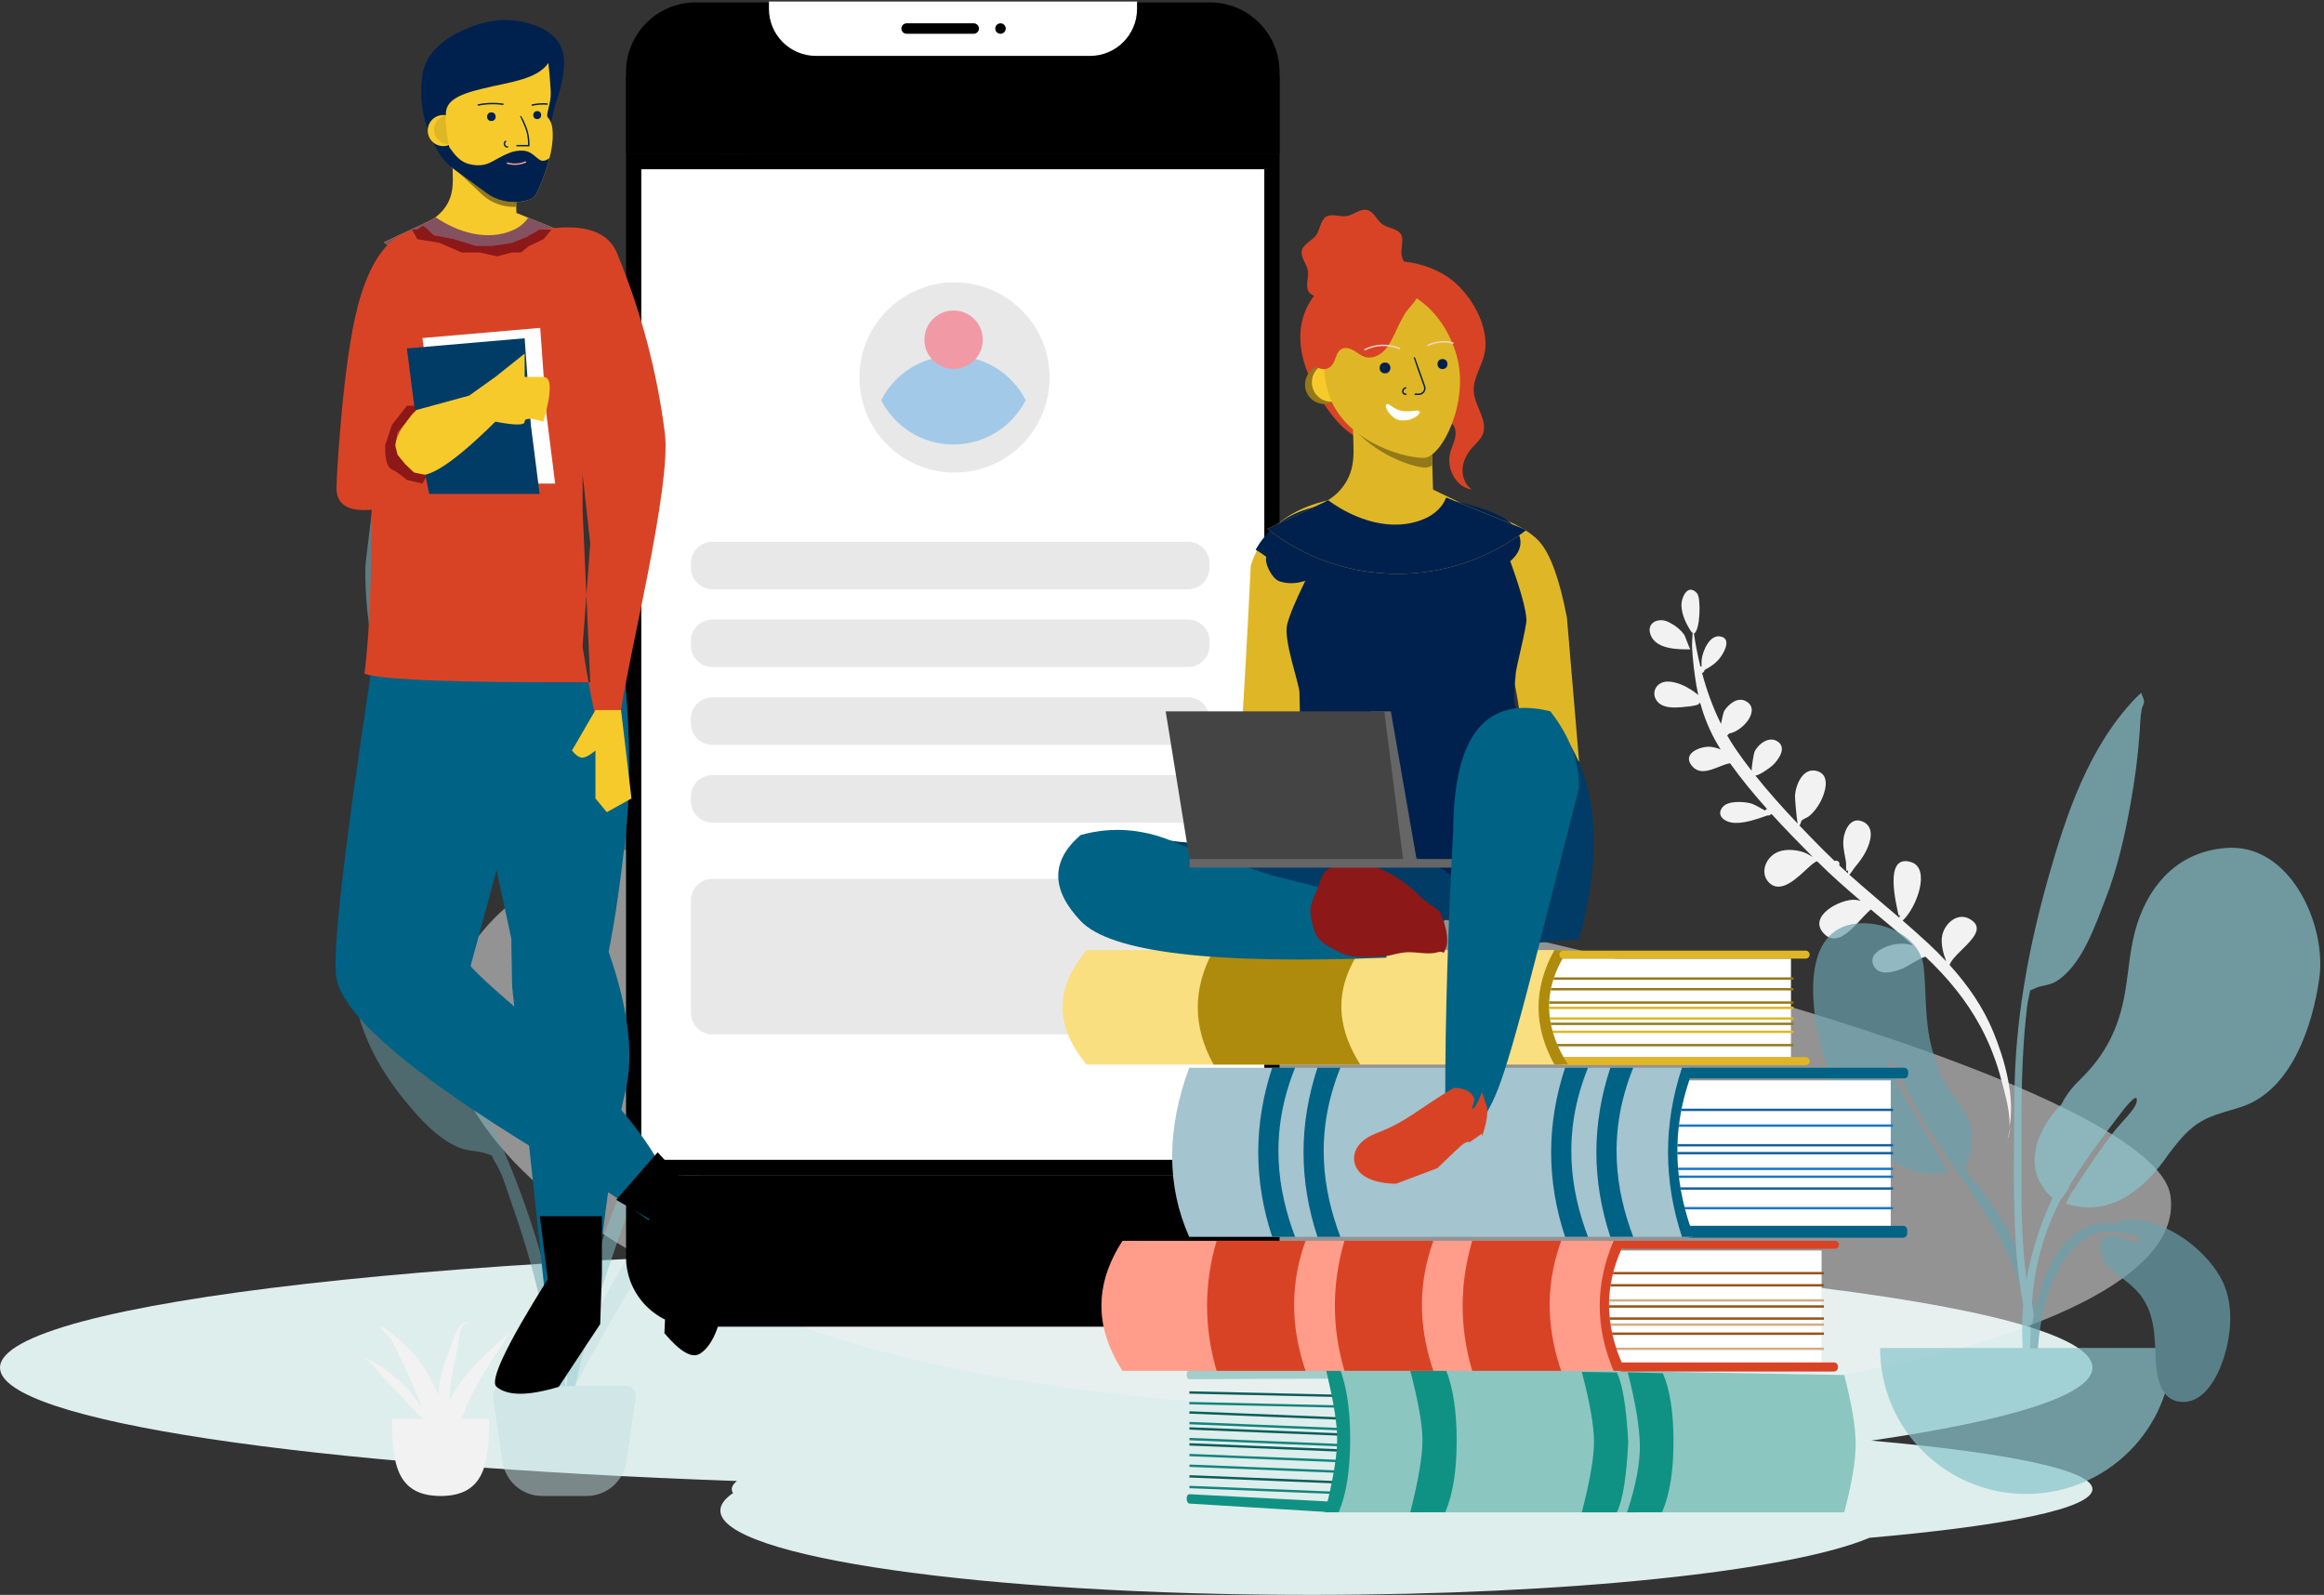 <?xml version="1.0" encoding="utf-8"?>
<!-- Generator: Adobe Illustrator 24.0.3, SVG Export Plug-In . SVG Version: 6.00 Build 0)  -->
<svg version="1.1" id="Слой_1" xmlns="http://www.w3.org/2000/svg" xmlns:xlink="http://www.w3.org/1999/xlink" x="0px" y="0px"
	 viewBox="0 0 813 558" style="enable-background:new 0 0 813 558;" xml:space="preserve">
<rect x="0" y="0" width="813" height="558" fill="#333333" stroke="none"/>
<style type="text/css">
	.st0{fill-rule:evenodd;clip-rule:evenodd;fill:#DEEEEC;}
	.st1{opacity:0.504;}
	.st2{fill-rule:evenodd;clip-rule:evenodd;fill:#F2F2F2;}
	.st3{opacity:0.2;fill-rule:evenodd;clip-rule:evenodd;fill:#C1DEE2;enable-background:new    ;}
	.st4{opacity:0.7;}
	.st5{fill-rule:evenodd;clip-rule:evenodd;fill:#69A1AC;}
	.st6{fill-rule:evenodd;clip-rule:evenodd;fill:#89C5CC;}
	.st7{opacity:0.5;}
	.st8{fill-rule:evenodd;clip-rule:evenodd;fill:#C1DEE2;}
	.st9{fill-rule:evenodd;clip-rule:evenodd;}
	.st10{fill-rule:evenodd;clip-rule:evenodd;fill:#FFFFFF;}
	.st11{fill-rule:evenodd;clip-rule:evenodd;fill:#FFFFFF;stroke:#000000;stroke-width:5.334;}
	.st12{fill:#00214E;}
	.st13{fill:#F7CA2C;}
	.st14{fill:#DFB726;}
	.st15{fill:#94791A;}
	.st16{fill:#845161;}
	.st17{fill:none;stroke:#00214E;stroke-width:0.5;}
	.st18{fill:none;stroke:#F2A196;stroke-width:0.5;}
	.st19{fill-rule:evenodd;clip-rule:evenodd;fill:#006285;}
	.st20{fill-rule:evenodd;clip-rule:evenodd;fill:#D84326;}
	.st21{fill-rule:evenodd;clip-rule:evenodd;fill:#003C66;}
	.st22{fill-rule:evenodd;clip-rule:evenodd;fill:#F7CA2C;}
	.st23{fill-rule:evenodd;clip-rule:evenodd;fill:#8C1818;}
	.st24{fill-rule:evenodd;clip-rule:evenodd;fill:#E8E8E8;}
	.st25{fill-rule:evenodd;clip-rule:evenodd;fill:#8CC6C0;}
	.st26{fill-rule:evenodd;clip-rule:evenodd;fill:#0F9283;}
	.st27{fill:none;stroke:#13847F;stroke-width:0.832;stroke-linecap:square;}
	.st28{fill:none;stroke:#0A5D5A;stroke-width:0.832;stroke-linecap:square;}
	.st29{fill-rule:evenodd;clip-rule:evenodd;fill:#A1CECB;}
	.st30{fill-rule:evenodd;clip-rule:evenodd;fill:#DFB726;}
	.st31{fill:none;stroke:#94791A;stroke-width:0.832;stroke-linecap:square;}
	.st32{fill:none;stroke:#DFB726;stroke-width:0.832;stroke-linecap:square;}
	.st33{fill-rule:evenodd;clip-rule:evenodd;fill:#FADF80;}
	.st34{fill-rule:evenodd;clip-rule:evenodd;fill:#AE8B0C;}
	.st35{fill:none;stroke:#D2AC85;stroke-width:0.832;stroke-linecap:square;}
	.st36{fill:none;stroke:#975218;stroke-width:0.832;stroke-linecap:square;}
	.st37{fill-rule:evenodd;clip-rule:evenodd;fill:#FF9D8A;}
	.st38{fill:none;stroke:#1978C5;stroke-width:0.832;stroke-linecap:square;}
	.st39{fill:none;stroke:#14609E;stroke-width:0.832;stroke-linecap:square;}
	.st40{fill-rule:evenodd;clip-rule:evenodd;fill:#A4C4CF;}
	.st41{fill-rule:evenodd;clip-rule:evenodd;fill:#00214E;}
	.st42{fill-rule:evenodd;clip-rule:evenodd;fill:#666666;}
	.st43{fill-rule:evenodd;clip-rule:evenodd;fill:#444444;}
	.st44{fill-rule:evenodd;clip-rule:evenodd;fill:#A3C9E8;}
	.st45{fill-rule:evenodd;clip-rule:evenodd;fill:#F299A6;}
	.st46{fill:#D84326;}
	.st47{fill:none;stroke:#F2D4CF;stroke-width:0.5;}
	.st48{fill:#FFFFFF;}
</style>
<title>Group 39</title>
<g id="Page-1">
	<g id="Artboard-Copy" transform="translate(-710, -3596)">
		<g id="Group-39" transform="translate(710, 3596)">
			<path id="Combined-Shape" class="st0" d="M366,437c202.14,0,366,18.58,366,41.5c0,9.63-28.9,18.49-77.4,25.53
				c47.57,4.21,77.4,10.25,77.4,16.97c0,6.75-30.09,12.82-78.01,17.03C626.25,549.65,549.21,558,458.5,558
				C344.45,558,252,544.79,252,528.5c0-2.09,1.53-4.14,4.43-6.11c-0.29-0.46-0.43-0.92-0.43-1.39c0-0.96,0.61-1.91,1.8-2.84
				C108.49,512.93,0,497.15,0,478.5C0,455.58,163.86,437,366,437z"/>
			<g id="Scene_x2F_Home" transform="translate(119, 37)">
				<g id="Background-Shape-2" transform="translate(37.599, 255.754)" class="st1">
					<path id="Background-Shape" class="st2" d="M602.65,125.39c8.79,56.04-204.35,92.6-387.8,67.09S-52.76,67.34,34.78,14.26
						S593.87,69.35,602.65,125.39z"/>
				</g>
				<path id="Leaf-Bottom" class="st2" d="M584.23,357.42c-0.22,1.43-0.53,2.82-0.92,4.16C583.84,360.4,584.12,358.98,584.23,357.42
					z M474.68,170.58c-3.3-3.72-5.64,1.65-5.46,4.49c0.21,3.35,1.72,6.39,3.53,9.09c0.19,0.29,0.14,0.27,0.19-0.13
					c0.03,0.2,0.09,0.34,0.19,0.45c-0.09,1.76-0.27,3.57-0.19,5.12c0.25,4.46,0.77,8.95,1.53,13.36c0.18,1.07,0.39,2.13,0.63,3.19
					c-1.78-1.52-4.19-2.87-5.13-3.29c-2.44-1.1-6.21-2.28-8.64-0.42c-2.01,1.54-2.11,4.26-0.46,6.1c1.96,2.19,5.54,2.11,8.2,1.9
					c0.46-0.04,1.7-0.14,2.97-0.3l0.38-0.05c1.89-0.27,3.66-0.7,2.78-1.31c0.12,0.04,0.36,0.15,0.63,0.3
					c0.14,0.52,0.29,1.03,0.44,1.54c-0.04,0.02-0.07,0.05-0.11,0.07c0.04-0.02,0.07-0.04,0.11-0.06c1.55,5.12,3.76,10,6.65,14.57
					c-1.08-0.43-2.2-0.75-3.34-0.89c-3.36-0.43-10.44,2.19-6.68,6.67c2.39,2.84,5.65,1.79,8.77,0.57l0.48-0.19
					c1.43-0.57,2.82-1.13,4.07-1.32c3.97,5.54,8.35,10.86,12.94,15.99c-0.28,0.09-0.53,0.27-0.67,0.56
					c-0.37-0.19-0.74-0.39-1.11-0.6l-0.74-0.42c-1.24-0.7-2.47-1.37-3.61-1.61c-2.46-0.52-7.5-0.84-9.36,1.36
					c-2.29,2.71,0.16,4.9,2.86,5.42c3.92,0.75,9.04-1.16,12.81-2.45c0.43,0.08,0.9-0.05,1.18-0.39c0.08-0.03,0.17-0.05,0.25-0.08
					c4.65,5.11,9.47,10.05,14.27,14.88l0,0l-0.16-0.01c-1.25-0.82-2.59-1.49-4.05-1.85c-3.36-0.82-7.32-0.82-10.05,1.61
					c-2.72,2.42-3.68,6.66-0.87,9.39c4.24,4.1,9.99-1.92,13.79-5.38l0.33-0.3c1.1-0.98,2.01-1.7,2.65-1.82
					c4.87,4.86,10.03,9.4,15.26,13.85c-0.59-0.18-1.2-0.31-1.83-0.37c-5.13-0.49-17.18,5.8-10.88,11.99
					c3.33,3.27,6.98,0.74,10.32-2.57l0.37-0.37c0.06-0.06,0.12-0.12,0.18-0.19l0.37-0.38c1.82-1.9,3.53-3.89,5.02-5.11
					c4.93,4.15,9.89,8.26,14.71,12.54c-2.63-0.7-5.17-0.8-7.99,0.05c-2.92,0.88-7.62,3.08-5.78,7.02c1.88,4,7.53,2.18,10.47,0.91
					c1.61-0.69,4.82-3.03,7.65-4.02c7.69,7.26,14.35,15.26,19.4,24.68c3.15,5.88,5.54,12.17,7.22,18.63
					c1.07,4.12,3.19,11.05,2.77,16.42c2.02-10.74-1.63-23.64-5.56-33.25c-3.61-8.83-9.03-16.58-15.36-23.56
					c0.49-1.48,2.12-3.17,3.89-4.92l0.34-0.34c0.29-0.28,0.58-0.57,0.87-0.86l0.34-0.34l0,0l0.34-0.34
					c0.06-0.06,0.11-0.12,0.17-0.17l0.33-0.35c3.02-3.17,5.09-6.36,0.69-8.8c-4.25-2.35-8.6,1.55-9.53,5.68
					c-0.64,2.84,0.33,6.4,1.37,9.16c-1.99-2.13-4.07-4.19-6.2-6.18c-2.95-2.75-5.97-5.42-9.02-8.06c5.03-4.72,9.79-18.22,3.04-20.43
					c-9.95-3.25-5.16,15.17-4.47,18.62c0.2,0.01,0.35-0.05,0.46-0.18c-0.06,0.32-0.12,0.65-0.2,0.99
					c-5.84-5.02-11.76-9.94-17.5-15.08c0.52-0.38,1.34-1.84,1.98-2.62c1.46-1.75,2.85-3.58,3.87-5.62c1.61-3.23,3.16-8.39-1.1-10.3
					c-4.64-2.07-6.84,3.76-6.87,7.24c-0.02,2.41,0.63,4.69,0.98,7.05c0.11,0.74-0.3,4.05,0.7,2.63c-0.05,0.53-0.05,0.91-0.03,1.18
					c-1.03-0.93-2.05-1.87-3.06-2.81c0.05-0.12,0.08-0.25,0.09-0.4c0.05-1.04-0.99-1.44-1.72-1.13c-1.34-1.27-2.66-2.56-3.97-3.87
					c-2.76-2.78-5.56-5.65-8.34-8.57c0.6-0.52,0.36-1.24,0.93-1.79c0.56-0.55,1.67-0.85,2.33-1.36c1.67-1.28,3.05-3.15,4.05-4.99
					c1.65-3.04,3.78-9.42-1.04-10.86c-4.97-1.5-7.49,4.64-7.8,8.48c-0.06,0.74,0.49,7.44,0.92,9.87
					c-5.14-5.43-10.2-11.07-14.79-16.8c1.39-0.01,5.33-2.86,6.13-3.64c1.94-1.89,5.03-6.08,1.63-8.3c-3.03-1.97-6.76,0.88-8.06,3.65
					c-0.21,0.46-0.96,4.7-1.02,6.6c-1.9-2.43-3.71-4.88-5.39-7.33c-1.12-1.63-2.17-3.31-3.15-5.02c0.24-0.13,0.46-0.37,0.67-0.66
					c5.05-0.86,11.49-8.74,5.56-11.48c-2.83-1.3-5.89,1.39-7.27,3.59c-0.28,0.45-0.74,2.72-1.12,4.51
					c-2.82-5.67-4.98-11.66-6.62-17.81c0.44-0.11,0.81-0.45,0.86-1.02c2.45-1.4,4.39-2.56,6.1-5.25c1.06-1.67,2.98-5.49-0.15-6.41
					c-4.07-1.21-6.62,5.01-6.96,8.07c-0.04,0.36-0.04,1.39-0.02,2.34c-0.14-0.02-0.28-0.02-0.42,0.01
					c-0.93-3.81-1.68-7.67-2.27-11.53C475.77,183.9,476.15,172.24,474.68,170.58z M464.64,180.6c-3.44-1.71-8.03,0.27-6.11,4.78
					c2.05,4.83,9.63,4.89,13.91,4.79c-0.43-0.02-1.81-4.45-2.28-5.12C468.76,183.08,466.76,181.65,464.64,180.6z"/>
				<path id="Leaf-Top" class="st3" d="M60.53,136.42c0.2,0.95,0.48,1.87,0.85,2.76C60.87,138.4,60.61,137.46,60.53,136.42z
					 M140.67,1.6c2.41-2.69,4.11,1.19,3.98,3.25c-0.15,2.42-1.26,4.62-2.58,6.58c-0.14,0.21-0.1,0.2-0.14-0.09
					c-0.02,0.14-0.07,0.25-0.14,0.32c0.07,1.27,0.2,2.58,0.14,3.71c-0.18,3.23-0.57,6.48-1.12,9.66c-0.13,0.78-0.29,1.54-0.46,2.31
					c1.3-1.1,3.06-2.08,3.75-2.38c1.78-0.79,4.53-1.65,6.31-0.31c1.47,1.11,1.54,3.08,0.34,4.41c-1.43,1.58-4.04,1.53-5.99,1.37
					c-0.88-0.07-5.59-0.44-4.47-1.2c-0.09,0.03-0.27,0.11-0.46,0.22c-0.1,0.37-0.21,0.75-0.33,1.12c0.03,0.02,0.05,0.03,0.08,0.05
					c-0.03-0.01-0.05-0.03-0.08-0.04c-1.13,3.71-2.75,7.23-4.86,10.53c0.79-0.31,1.61-0.54,2.44-0.65c2.46-0.31,7.62,1.58,4.87,4.82
					c-2.64,3.11-6.74-0.22-9.73-0.68c-2.9,4.01-6.1,7.85-9.45,11.57c0.21,0.06,0.39,0.2,0.49,0.4c1.34-0.68,2.75-1.64,3.99-1.91
					c1.8-0.38,5.48-0.61,6.83,0.98c1.67,1.96-0.12,3.55-2.09,3.92c-2.86,0.55-6.6-0.84-9.35-1.77c-0.31,0.06-0.66-0.04-0.86-0.28
					c-0.06-0.02-0.12-0.04-0.18-0.06c-3.4,3.7-6.92,7.27-10.42,10.77l0,0l0.11-0.01c0.91-0.59,1.89-1.08,2.96-1.34
					c2.46-0.59,5.35-0.6,7.34,1.16c1.99,1.75,2.69,4.82,0.63,6.79c-4.11,3.94-10.17-5.04-12.24-5.41
					c-3.56,3.52-7.32,6.8-11.15,10.02c0.43-0.13,0.88-0.23,1.34-0.27c3.75-0.36,12.54,4.19,7.94,8.67c-2.67,2.6-5.62,0.13-8.25-2.58
					l-0.34-0.35l0,0l-0.34-0.36c-1.06-1.12-2.06-2.22-2.94-2.94l0,0l-3.61,3c-2.4,2-4.79,4.01-7.14,6.08
					c1.92-0.51,3.77-0.58,5.83,0.03c2.13,0.64,5.56,2.23,4.22,5.08c-1.37,2.9-5.5,1.58-7.64,0.66c-1.17-0.5-3.52-2.19-5.58-2.9
					c-5.62,5.25-10.49,11.04-14.17,17.86c-2.3,4.26-4.05,8.8-5.28,13.47c-0.79,2.98-2.33,7.99-2.03,11.87
					c-1.47-7.77,1.2-17.1,4.07-24.04c2.64-6.39,6.6-11.99,11.23-17.04c-0.4-1.19-1.83-2.57-3.28-3.99l-0.3-0.29
					c-2.66-2.61-5.19-5.34-1.5-7.37c3.1-1.7,6.28,1.12,6.96,4.1c0.46,2.05-0.25,4.63-1,6.62c1.46-1.54,2.97-3.03,4.53-4.47
					c2.16-1.99,4.36-3.92,6.59-5.83c-3.67-3.41-7.14-13.17-2.22-14.77c7.27-2.35,3.76,10.96,3.25,13.46
					c-0.14,0.01-0.26-0.03-0.34-0.13c0.04,0.23,0.09,0.47,0.15,0.72c4.27-3.63,8.59-7.19,12.78-10.91
					c-0.38-0.28-0.98-1.33-1.45-1.89c-1.06-1.26-2.08-2.59-2.82-4.07c-1.17-2.34-2.3-6.07,0.81-7.45c3.39-1.5,4.99,2.72,5.01,5.23
					c0.02,1.74-0.46,3.39-0.71,5.1c-0.08,0.53,0.22,2.93-0.51,1.9c0.03,0.38,0.04,0.66,0.02,0.85c0.75-0.67,1.5-1.35,2.24-2.03
					c-0.03-0.09-0.06-0.18-0.07-0.29c-0.04-0.75,0.72-1.04,1.26-0.82c0.98-0.92,1.95-1.85,2.9-2.8c2.02-2.01,4.06-4.08,6.09-6.2
					c-0.44-0.37-0.26-0.89-0.68-1.29c-0.41-0.4-1.22-0.62-1.7-0.98c-1.22-0.93-2.22-2.28-2.95-3.61c-1.2-2.2-2.76-6.81,0.76-7.86
					c3.63-1.08,5.46,3.35,5.7,6.13c0.05,0.54-0.36,5.38-0.68,7.14c3.76-3.93,7.45-8.01,10.8-12.16c-1.01-0.01-3.89-2.07-4.47-2.63
					c-1.42-1.37-3.67-4.4-1.18-6c2.21-1.42,4.94,0.63,5.88,2.63c0.06,0.12,0.17,0.62,0.29,1.27l0.07,0.4
					c0.18,1.05,0.36,2.33,0.38,3.1c1.39-1.76,2.71-3.53,3.94-5.3c0.82-1.18,1.59-2.39,2.3-3.63c-0.17-0.1-0.33-0.27-0.49-0.48
					c-3.69-0.62-8.39-6.32-4.06-8.3c2.06-0.94,4.3,1,5.31,2.59c0.21,0.33,0.54,1.97,0.81,3.26c2.06-4.1,3.64-8.44,4.84-12.88
					c-0.32-0.08-0.59-0.32-0.63-0.74c-1.79-1.01-3.2-1.85-4.45-3.8c-0.78-1.21-2.17-3.97,0.11-4.64c2.97-0.87,4.83,3.62,5.08,5.83
					c0.03,0.26,0.03,1,0.02,1.69c0.1-0.01,0.21-0.01,0.31,0.01c0.68-2.75,1.23-5.54,1.66-8.34C139.87,11.23,139.59,2.8,140.67,1.6z
					 M147.55,8.61c2.46-1.22,5.73,0.19,4.37,3.42c-1.46,3.45-6.88,3.49-9.93,3.42c0.31-0.02,1.29-3.18,1.63-3.66
					C144.61,10.38,146.04,9.36,147.55,8.61z"/>
				<g id="Plant-Right" transform="translate(512.1, 205)" class="st4">
					<path id="Leaf-Me-Alone_x21_" class="st5" d="M19.48,81.04c9.56-0.5,21.38,5.08,22.4,15.47c0.74,7.55,0.51,15.07,1.66,22.61
						c0.92,6.02,2.85,11.81,5.5,17.29c2.54,5.28,7.82,9.77,9.19,15.4c0.87,3.59,0.38,8.64-0.82,12.16
						c-1.47,4.27-0.69,3.93,2.23,7.52c5.72,7.02,10.88,14.23,14.52,22.61c5.25,12.08,8.69,26.2,6.74,39.43
						c-0.25,1.68-0.54,7.71-2.85,8.13c-2.58,0.47-1.38-2.98-1.24-4.09c0.88-7.1,1.66-13.31,0.6-20.53
						c-4.09-27.84-24.06-46.18-37.07-69.81c-0.71-1.22-2.22-4.12-3.27-6.03c-1.66-3.02-3.32-8.77-5.56-11.01
						c-4.22-4.22-0.34,4.27,0.48,5.89c1.04,2.05,2.19,4.23,3.25,6.02c4.88,8.32,10.32,17.41,15.36,25.99
						c-21.79,4.97-37.14-21.23-42.99-38.46C2.79,115.43-2.98,82.25,19.48,81.04"/>
					<path id="Leaf-Me-Alone_x21__1_" class="st6" d="M147.56,54.68c-15.98,1.27-26.23,11.81-31.01,26.55
						c-2.57,7.95-2.87,16.11-4.3,24.27c-2.15,12.29-6.78,21.6-15.82,30.35c-2.8,2.71-4.87,5.49-6.33,8.47
						c-2.91,2.97-5.45,6.34-7.31,10.45c-2.38,5.25-3.05,11.56-0.31,16.79c0.74,1.41,2.58,4.23,4.49,5.52
						c-7.15,15.23-11.08,31.91-10.64,48.58c0.27,10.06,0.76,20.12,1.33,30.16c0.15,2.7,1.03,7.15,2.35,2.63
						c1.21-4.14-0.31-10.63-0.45-14.96c-0.68-21.06-1.26-40.2,7.4-59.87c0.91-2.06,1.87-4.11,2.88-6.14
						c0.06-0.03,0.11-0.08,0.17-0.12c0.04,0.03,0.07,0.06,0.11,0.09c0.06-0.11,0.15-0.25,0.25-0.4c0.29-0.3,0.54-0.67,0.78-1.09
						c0.77-1.07,1.64-2.32,1.64-3c0-0.01,0-0.01,0-0.02c5.37-8.76,11.51-17.04,17.79-25.15c-0.05,0.06,6.81-9.28,5.75-4.11
						c-0.51,2.49-5.55,7.23-7.59,9.86c-4.51,5.86-9.8,13.29-14.19,20.47c-0.59,0.34-1.43,2.01-2.03,3.25
						c-0.33,0.63-0.65,1.27-0.95,1.82c15.58,5.15,27.7-5.22,35.96-17.28c0.01-0.01,0.02-0.03,0.03-0.04
						c2.51-3.33,5.09-6.64,8.31-9.28c5.37-4.4,11.12-5.17,17.45-7.33c17.26-5.9,24.6-28.27,26.94-44.88
						C182.89,81.56,170.03,52.84,147.56,54.68"/>
					<path id="Leaf-Me-Alone_x21__2_" class="st6" d="M116.01,2.23C99.61,19.3,91.69,42.97,85.42,65.22
						c-7.01,24.85-11.63,50.09-11.81,75.93c-0.12,16.98-0.58,34.06,0.41,51.02c0.35,6.02,0.95,12.06,1.91,18.01
						c0.08,0.49,2.21,13.79,4.26,10.69c1.16-1.76-2.19-13.8-2.44-15.8c-1.42-11.29-1.76-22.67-1.69-34.04
						c0.11-18.73-0.44-37.35,1.46-56.01c0.28-2.79,0.51-5.71,1.17-8.44c0.7-2.9-0.19-1.63,2.1-2.78c2.22-1.12,4.97-0.96,7.28-2.35
						c9.15-5.55,13.83-19.8,17.48-29.15c4.17-10.69,6.7-22.1,8.72-33.35c1.49-8.27,2.55-16.49,3.15-24.86c0.19-2.64,0.2-5.4,0.72-8
						c0.14-0.7,0.84-1.94,0.82-2.56c-0.05-1.31-0.85-2.08-0.91-3.19C117.34,0.95,116.67,1.59,116.01,2.23"/>
					<path id="Base" class="st6" d="M26.6,229.6c0,28.22,22.88,51.1,51.1,51.1s51.1-22.88,51.1-51.1"/>
					<path id="Leaf-Me-Alone_x21__3_" class="st5" d="M112.72,184.86c12.65-0.93,26.77,9.27,32.87,19.89
						c4.92,8.56,4.09,19.8,1.05,28.9c-2.03,6.09-6.47,14.77-13.88,14.85c-7.1,0.08-9.02-6.63-9.61-12.78l-0.05-0.53
						c-0.14-1.68-0.19-3.31-0.23-4.72c-0.24-8.9-1.36-16.65-8.37-22.71c-1.63-1.41-3.42-2.66-5.07-4.05
						c-2.58-2.18-5.44-4.41-5.77-8.02c-0.46-4.98,2.35-5.87,6.64-4.95c0.73,0.16,8.1,3.46,7.01,0.85c-0.33-0.8-1.55-1.43-3.08-1.9
						c-0.58-0.06-1.18-0.13-1.79-0.19l-0.73-0.08c-3.27-0.34-6.48-0.6-7.56-0.37c-14.7,3.22-20.42,23.58-21.94,36.52
						c-0.16,1.4-0.3,2.8-0.41,4.2l-2.7,0c0.19-3.39,0.43-6.77,1-10.12c2.17-12.81,8.94-31.63,23.79-33.71
						c0.23-0.03,0.71-0.05,1.37-0.06l0.42,0c0.88,0,1.99,0.04,3.21,0.11C110.06,185.34,111.35,184.95,112.72,184.86z"/>
				</g>
				<g id="Plant-Left" transform="translate(0.4, 114.7)" class="st7">
					<path id="Leaf" class="st5" d="M124.76,78.01c2.94-4.19,8.4-14.85,12.54-16.35c2.67-0.97,1.89,9.02,1.92,10.92
						c0.13,7.37-0.59,14.69-1.47,21.99c-1.6,13.17-6.81,24.91-13.97,36.12c-3.68,5.77-8,11.61-13.98,15.21
						c-2.75,1.66-6.07,1.94-8.79,3.36c-3.17,1.66-1.44,0.32-2.87,3.62c-1.98,4.58-2.62,10.49-3.53,15.38
						c-4.21,22.44-14.41,141.09-12.64,163.92c0.16,2.02-2.66,2.51-2.81,0.04c-0.75-13.1,5.73-103.8,9-133.47
						c3.27-29.66,6.58-55.87,9.89-66.13c4.02-12.45,11.29-27.42,17.34-39.03C118.2,88.2,121.26,83,124.76,78.01z"/>
					<path id="Leaf_1_" class="st8" d="M146.59,223.49c7.65-5.62,15.94,4.99,9.01,10.61c-3.83,3.11-7.83,2-10.09-0.59
						c-1.46,1.78-2.83,3.65-4.15,5.22c-4.01,4.8-7.8,9.71-11.42,14.74c-7.52,10.45-13.97,21.48-20.71,32.32
						c-6.65,10.69-13.25,21.44-19.28,32.4c-5.11,9.29-11.91,20.22-13.66,30.4c2.65-21.6,12.72-42.36,24.71-61.4
						c11.89-18.88,25.54-39.51,43.95-54.41C143.08,230.04,143.03,226.11,146.59,223.49z"/>
					<path id="Leaf_2_" class="st5" d="M1.34,170.82c4.28,0.84,11.28,10.53,14.81,14.22c4.2,4.39,8,9.06,11.59,13.96
						c7.73,10.55,14.63,21.76,20.51,33.45c9.58,19.06,17.25,38.63,22.82,59.39c3.41,12.71,5.62,25.88,6.92,38.95
						c0.25,2.47,2.83,21.48-0.89,21.99c-3.35,0.46-2.32-14.44-2.48-16.47c-1.83-22.87-7.3-45.11-14.92-66.67
						c-1.66-4.69-3.2-10.45-5.85-14.67c-1.91-3.04-0.01-1.98-3.37-3.13c-2.88-0.99-6.17-0.75-9.12-1.96
						c-6.41-2.63-11.55-7.73-16.05-12.87c-8.75-9.98-15.68-20.78-19.29-33.56c-2-7.09-3.85-14.22-4.87-21.53
						C0.9,180.04-1.42,170.28,1.34,170.82z"/>
					<path id="Leaf_3_" class="st6" d="M18.24,9.6C34.38,37.58,47.64,68.32,56.2,99.45c5.19,18.86,8.81,38.22,12.42,57.44
						c5.58,29.75,10.86,59.51,12.36,89.79c1.51,30.46,4.5,65.59-5.48,94.92c4.98-29.78,0.24-61.49-0.6-91.46
						c-0.4-14.31-1.56-28.47-3.09-42.7c-1.48-13.8-3.9-27.53-6.15-41.22c-1.1-6.67-2.25-13.32-3.42-19.98
						c-0.35-1.98-0.5-7.87-1.76-9.23c-1.27-1.36-7.73-1.92-9.76-2.92c-4.09-2.02-7.93-4.88-11.34-7.91
						c-6.52-5.8-12.2-13.39-16.68-20.86C12.34,88.03,8.2,66.93,8.41,46.9c0.04-3.89,6.29-45.77,3.78-46.35
						c0.15-0.18,0.29-0.36,0.43-0.55C14.52,3.18,16.39,6.39,18.24,9.6z"/>
					<path id="Leaf_4_" class="st6" d="M192.39,110.52c0.25-0.36,1.87-2.86,1.05-2.7c1.66-0.32-2.28,2.75,1.85,0.86
						c-1.97,1.86-0.83,4.27-0.8,6.77c0.04,4.06-0.64,8.08-1.4,12.05c-1.21,6.27-3.01,12.37-5.62,18.21
						c-5.69,12.72-15.35,24.96-26.82,32.91c-5.66,3.93-11.21,5.26-17.67,7.07c-4.08,1.14-4.4,3.25-6.57,7.21
						c-4.51,8.24-8.93,16.46-12.91,24.98c-4.75,10.18-9.35,20.36-13.7,30.72C95.18,283.47,83.26,319.6,77,357
						c-0.15-22.04,4.94-44.73,11.38-65.74c4.68-15.3,10.78-30.06,17.29-44.66c1.58-3.54,3.96-8.09,4.63-11.99
						c0.47-2.74-0.96-5.37-1.62-8.25c-2.56-11.23-2.37-23.8-0.13-35.09c2.48-12.45,9.64-18.22,21.75-19.98
						c4.43-0.64,10.06-0.41,14.12-2.3c4.43-2.06,6.25-8.82,8.77-13.16c6.76-11.66,14.79-22.84,24.01-32.67
						c2.55-2.72,5.3-5.23,8.21-7.56C187.26,114.14,191.14,112.33,192.39,110.52z"/>
					<path id="Base_1_" class="st8" d="M56.55,333.2h42.99c1.93,0,3.5,1.57,3.5,3.5c0,0.17-0.01,0.34-0.04,0.51l-3.32,22.53
						c-1.01,6.87-6.91,11.96-13.85,11.96H70.26c-6.94,0-12.84-5.09-13.85-11.96l-3.32-22.53c-0.28-1.91,1.04-3.69,2.95-3.97
						C56.21,333.21,56.38,333.2,56.55,333.2z"/>
				</g>
				<g id="Maceta" transform="translate(7.4, 425.5)">
					<path id="Base_2_" class="st2" d="M10.79,33.92c0,14.9,1.18,26.98,16.96,26.98s16.96-12.08,16.96-26.98"/>
					<path id="Fill-27" class="st2" d="M32.45,24.62c-0.58,1-1.09,2.02-1.55,3.06c-0.02-2.13,0.1-4.28,0.42-6.46
						c0.55-3.73,1.39-7.44,2.18-11.15c0.57-2.66,0.53-7.45,2.69-9.57c0.59-0.46,0.73,0.44,0.73,0.83c0.01,0.08,0-1.59-0.58-1.3
						c-3.41,1.76-4.51,7.3-5.61,10.07c-1.59,4.05-2.95,8.18-3.51,12.39c-0.14,1.06-0.22,2.13-0.24,3.19
						c-0.12-0.28-0.22-0.57-0.35-0.85c-1.97-4.62-4.62-9.12-7.94-13.27C17.9,10.54,7.65,0.45,6.85,2c0.08,0.22,0.24,0.41,0.5,0.56
						c0.01,0.02,0.02,0.01,0.01-0.02c0.6,0.97,2.31,2.47,2.85,3.33c1.34,2.14,2.38,4.42,3.44,6.65c2.24,4.72,4.32,9.48,6.33,14.26
						c0.47,1.11,0.96,2.22,1.46,3.32C16.29,22.68,9.44,15.95,0,12.1c3.22,1.64,5.34,4.73,7.51,7.09c2.63,2.85,5.39,5.62,8.02,8.47
						c3.1,3.36,6.75,6.89,9.74,10.61c2.89,6.07,5.7,12.14,7.43,18.52c-0.71-2.2-0.06-5.25-0.18-7.56c-0.1-1.84-0.31-3.67-0.61-5.49
						c0.36,0.82,0.68,1.64,0.82,2.41c-0.13-1.28-0.28-2.56-0.44-3.83c0.41-1.19,0.82-2.3,1.09-3.21c1.4-4.68,3.07-9.29,5.35-13.77
						c2.11-4.15,4.52-8.25,7.15-12.22c1.23-1.85,2.47-3.7,3.71-5.55c0.81-1.21,1.58-3.15,2.71-4.31
						C45.03,9.92,37.07,16.63,32.45,24.62"/>
				</g>
			</g>
			<g id="Group-35" transform="translate(117, 0)">
				<g id="Group-3">
					<g id="Group-2" transform="translate(101.546, 0.536)">
						<path id="Rectangle" class="st9" d="M24.85,0.3h179.84c13.47,0,24.39,10.92,24.39,24.39v2.44l0,0H0.46v-2.44
							C0.46,11.22,11.38,0.3,24.85,0.3z"/>
						<g id="Group" transform="translate(50.452, 0)">
							<path id="Rectangle_1_" class="st10" d="M0,0h128.77v2.56c0,9.09-7.37,16.46-16.46,16.46H16.46C7.37,19.02,0,11.65,0,2.56V0
								L0,0z"/>
							<g id="Group-8" transform="translate(46.333, 7.62)">
								<path id="Rectangle_2_" class="st9" d="M1.83,0H25.3c1.01,0,1.83,0.82,1.83,1.83l0,0c0,1.01-0.82,1.83-1.83,1.83H1.83
									C0.82,3.66,0,2.84,0,1.83l0,0C0,0.82,0.82,0,1.83,0z"/>
								<circle id="Oval" class="st9" cx="34.67" cy="1.83" r="1.83"/>
							</g>
						</g>
						<g id="Background" transform="translate(0.462, 26.519)">
							<g>
								<polygon id="path-1" class="st9" points="0,0 228.61,0 228.61,26.82 0,26.82 								"/>
							</g>
							<g>
								<polygon id="path-1_1_" class="st9" points="0,0 228.61,0 228.61,26.82 0,26.82 								"/>
							</g>
						</g>
						<path id="Rectangle_3_" class="st9" d="M204.69,463.63H24.85c-13.47,0-24.39-10.92-24.39-24.39v-2.44l0,0h228.61v2.44
							C229.08,452.71,218.16,463.63,204.69,463.63z"/>
						
							<g id="Background_1_" transform="translate(114.576, 423.916) rotate(-180) translate(-114.576, -423.916) translate(0.076, 410.416)">
							<polygon class="st9" points="0,0 228.61,0 228.61,26.82 0,26.82 							"/>
						</g>
						<rect id="Rectangle_4_" x="3.13" y="56.01" class="st11" width="223.28" height="351.91"/>
					</g>
					<g id="Artboard-20" transform="translate(17, 7)">
						<path id="Path" class="st12" d="M60.14,30.04c-0.77,2.3-0.9,5.44-2.26,7.48c-2.99,4.48-8.8,5.25-13.52,6.86
							c-0.31,0.06-0.62,0.16-0.9,0.29l-1.67,0.53c-1.61,0.51-3.21,1.02-4.8,1.54c-2.21,0.72-5.26,1.16-6.85,2.98
							c-0.92,1.05-1.77,2.15-2.56,3.31c-0.15,0.23-0.34,0.48-0.61,0.5c-0.17,0-0.32-0.23-0.46-0.32c-2.84-1.53-4.93-3.63-6.68-6.29
							c-5.28-8.16-7.44-17.95-6.08-27.57c0.02-0.14,0.04-0.28,0.06-0.42c0.54-3.11,1.96-6.01,4.09-8.34c2.16-2.34,4.7-4.3,7.52-5.78
							c1.68-0.89,3.41-1.67,5.18-2.35C34.43,0.93,38.51,0.1,42.64,0c3.92,0,7.81,0.77,11.44,2.26c5,2,8.87,5.73,9.2,11.39
							C63.6,19.22,61.91,24.77,60.14,30.04z"/>
						<circle id="Oval_1_" class="st13" cx="21.07" cy="38.68" r="5.44"/>
						<circle id="Oval_2_" class="st14" cx="22.94" cy="38.36" r="5.12"/>
						<path id="Path_1_" class="st13" d="M72.77,78.08C51.38,94.55,21.54,94.42,0.3,77.76l15.57-7.3c0.74-0.35,1.45-0.76,2.13-1.22
							l0.36-0.25l0.25-0.19c1.69-1.3,3.09-2.94,4.09-4.83c1.28-2.42,1.7-5.08,1.72-7.8c0-0.92-0.02-1.84-0.05-2.76
							c-0.03-0.92-0.06-1.82-0.07-2.74c-0.01-1.02-0.02-2.03-0.03-3.04l0.59,0.3l0.04,0.02l1.66,0.86l0.77,0.13l8.92,1.52l3.54,0.6
							l6.42,1.1l0.3,10.24l0.12,4.26l0.02,0.72v0.11l3.87,1.57l0.24,0.1L72.77,78.08z"/>
						<path id="Path_2_" class="st15" d="M24.36,51.42l10.52,9.86c3.24,2.85,7.46,4.32,11.77,4.09l-0.12-4.26l-0.3-10.24l-6.42-1.09
							c-0.88,0.4-1.75,0.79-2.63,1.14c-2.62,1.03-5.59,0.64-8.13-0.44c-1.9-0.84-3.54-2.16-4.76-3.84L24.36,51.42z"/>
						<path id="Path_3_" class="st16" d="M72.77,78.08C51.38,94.55,21.54,94.42,0.3,77.76l15.57-7.3c0.74-0.35,1.45-0.76,2.13-1.22
							l0.36-0.25c7.8,5.32,18.18,8.53,27.2,4.48c2.12-0.91,3.93-2.41,5.22-4.32L72.77,78.08z"/>
						<path id="Path_4_" class="st13" d="M59.35,41.38c-0.13,2.34-0.51,4.65-1.12,6.91c-1.38,5.41-3.66,10.77-4.8,12.77
							c-0.85,1.49-2.04,1.78-3.92,2.24c-4.71,1.08-9.66,0.03-13.53-2.86l-11.65-8.6c-0.16-1.6-0.44-3.28-0.75-4.99
							c-0.89-4.97-2.04-10.24-1.54-14.89c0.16-1.32,0.8-2.54,1.8-3.42c2.68-2.54,7.68-3.69,10.8-4.48c4.68-1.2,9.48-1.92,14.1-3.34
							c3.4-1.06,7.06-2.66,9.09-5.72c0,0,0.35,3.46,0.43,4.25c0.17,1.63,0.17,3.04,0.34,4.65c0.17,1.76,0.07,3.54-0.32,5.26
							c-0.27,1.19-0.58,2.38-0.8,3.59c-0.21,1.15,0.09,1.17,0.68,1.99C59.37,36.4,59.42,39.4,59.35,41.38z"/>
						<path id="Path_5_" class="st12" d="M37.94,32.32c1.95,0,1.95,3,0,3.02h-0.09c-1.95,0-1.95-3,0-3.02H37.94z"/>
						<path id="Path_6_" class="st12" d="M53.98,31.87c1.81,0.02,1.81,2.78,0,2.8H53.9c-1.81,0-1.81-2.78,0-2.8H53.98z"/>
						<path id="Path_7_" class="st17" d="M48.13,33.6c-0.02,0.06,1.53,2.74,2.34,5.63c0.37,1.54,0.55,3.13,0.52,4.72h-4.32"/>
						<path id="Path_8_" class="st12" d="M58.24,48.29c-1.38,5.41-3.66,10.77-4.8,12.77c-0.85,1.49-2.04,1.78-3.92,2.24
							c-4.71,1.08-9.66,0.03-13.53-2.86l-11.67-8.6c-0.19-1.88-0.88-3.69-1.28-5.55c-0.17-0.84-0.32-1.72-0.12-2.56
							c0.06,0.44,0.25,0.86,0.55,1.19c1.51,2.05,3.28,4.37,5.79,5.22c2.62,0.88,5.61,1.02,8.14-0.22c2.2-1.08,4.36-2.49,6.67-3.38
							c1.53-0.63,3.18-0.92,4.84-0.84c2.35,0.16,3.35,1.22,5.07,2.62c0.56,0.46,1.19,0.94,1.92,0.94
							C56.73,49.28,57.53,48.82,58.24,48.29z"/>
						<path id="Path_9_" class="st18" d="M43.32,50.02c2.2,0.68,4.58,0.55,6.68-0.39"/>
						<path id="Path_10_" class="st17" d="M33.12,29.76c2.96-0.61,6.01-0.7,9-0.26"/>
						<path id="Path_11_" class="st17" d="M52.01,29.8c1.83-0.42,3.72-0.55,5.59-0.39"/>
						<path id="Path_12_" class="st17" d="M43.04,42.35c-0.48,0.24-0.71,0.8-0.54,1.31s0.68,0.82,1.21,0.73"/>
						<polygon id="Path_13_" class="st12" points="23.25,46.86 23.57,46.84 23.79,47.09 24.47,51.51 24.32,51.57 24.09,51.25 						
							"/>
					</g>
					<g id="Group-13" transform="translate(0.38, 78)">
						<g id="Group-10">
							<path id="Path-70" class="st19" d="M56.81,160.77h44.54c1.83,20.43,1.83,38.71,0,54.83c-1.83,16.13-3.76,29.25-5.82,39.37
								c7.02,20.12,8.96,36.48,5.82,49.09c-3.14,12.6-7.05,39.92-11.72,81.95H74.46L61.78,267.08l-0.3-16.74L46.1,179.16
								L56.81,160.77z"/>
							<path id="Path-69" class="st19" d="M12.64,155.76C2.86,219.85-1.24,256.01,0.32,264.26c2.94,15.49,35.01,40.69,96.2,75.58
								l12.99,9.07c5.89-5.69,8.77-8.71,8.65-9.07c-11.23-33.39-60.88-67.89-70.92-79.85c8.16-30.02,11.08-40.23,14.52-56.83
								c2.02-9.79,20.12-46.21,6.11-55.07C53.44,142.16,35.03,144.71,12.64,155.76z"/>
							<g id="Group-38" transform="translate(0.324, 0)">
								<path id="Path-71" class="st20" d="M28.19,2.32c2.76,0.9,5.24,1.4,7.36,2.27c19.04,7.81,24.49,4.05,31.91,0
									c2.14-1.17,1.51-1.75,4.76-2.27c14.44-2.33,23.17,0.63,26.2,8.9c8.28,20.21,13.77,41.03,16.48,62.47
									c2.31,18.29-12.95,79.22-15.35,96.76c-1.42,10.37-4,17.73-9.08,1.36c-0.76-2.46-2.22-10.3-4.38-23.5l2.69-36.19L86.1,87.87
									V71.05v29.28l2.69,60.38c-46.36,0.17-72.69-0.82-78.98-2.97c1.67-13.23,2.5-32.37,2.5-57.41C4.1,101.09,0,98.54,0,92.68
									C0,90,2.1,49.33,7.47,29.06C13.6,5.93,23.35,3,28.19,2.32z"/>
								<polygon id="Path-73" class="st10" points="34.51,75.01 37.91,91.19 76.51,91.19 73.44,66.93 71.28,36.72 30.08,40.27 
																	"/>
								<polygon id="Path-73-Copy" class="st21" points="29.07,78.63 32.46,94.82 71.07,94.82 67.99,70.56 65.84,40.35 24.64,43.9 
																	"/>
								<path id="Path-72" class="st22" d="M27.89,65.47c-8.6,9.07-9.68,15.84-3.25,20.33c0.49,0.34,2.74,1.91,3.25,2.14
									c4.15,1.87,13.39-4.26,27.7-18.42c6.83,1.32,10.25,1.32,10.25,0c0-1.32,2.19-1.32,6.56,0c2.94-10.43,2.94-15.65,0-15.65
									s-5.12,0-6.56,0v-4.66v-3.51l-10.25,8.17l-9.16,6.54L27.89,65.47z"/>
								<path id="Path-75" class="st23" d="M27.09,63.96h-2.45l-5.22,6.68l-2.35,7.03v2.91c0.29,3.24,1.08,5.14,2.35,5.69
									c1.27,0.55,3.01,1.76,5.22,3.65l5.44,1.27l1.56-2.92l-4.55-0.97l-3.07-2.95l-2.64-3.22l-0.86-3.46l0.86-4.44l2.64-3.07
									l2.31-3.18l1.57-1.52L27.09,63.96z"/>
								<path id="Path-76" class="st22" d="M90.6,170.44l-8.22,14.15c1.35,1.65,2.56,2.48,3.63,2.48c1.08,0,2.61-0.83,4.59-2.48
									v16.77l3.98,4.79l8.62-4.79l-3.64-30.93H90.6z"/>
								<g id="Path-80">
									<polyline id="path-3_1_" class="st23" points="28.29,2.32 26.42,2.32 28.29,5.68 35.94,6.93 43.83,10.33 50.14,10.33 
										56.19,11.7 61.37,10.33 64.59,10.33 67.36,8.05 69.72,7.01 72.44,5.68 75.24,2.32 71.07,2.32 66.47,4.96 61.37,7.01 
										54.56,8.05 48.75,8.05 41.07,5.68 34,4.3 31.94,2.32 30.29,0.98 									"/>
								</g>
							</g>
						</g>
						<path id="Path-74" class="st9" d="M116.64,352.5l-1.59,35.95c5.51,6.51,9.65,8.9,12.42,7.17c4.27-2.65,7.17-9.42,8.69-20.31
							l1.1-35.4l-16.68-6.06l-7.89-8.71l-14.49,16.66L116.64,352.5z"/>
						<path id="Path-74_1_" class="st9" d="M74.24,369.53C59.8,392.54,53.82,405.1,56.32,407.2c3.84,3.24,11.1,3.24,21.77,0
							l14.49-21.94l0.61-17.74l0-20H71.48L74.24,369.53z"/>
					</g>
					<circle id="Oval_3_" class="st24" cx="216.92" cy="132.08" r="33.26"/>
					<path id="Rectangle_5_" class="st24" d="M132.25,189.54h166.32c4.18,0,7.56,3.38,7.56,7.56v1.51c0,4.18-3.38,7.56-7.56,7.56
						H132.25c-4.18,0-7.56-3.38-7.56-7.56v-1.51C124.69,192.92,128.07,189.54,132.25,189.54z"/>
					<path id="Rectangle-Copy" class="st24" d="M132.25,216.75h166.32c4.18,0,7.56,3.38,7.56,7.56v1.51c0,4.18-3.38,7.56-7.56,7.56
						H132.25c-4.18,0-7.56-3.38-7.56-7.56v-1.51C124.69,220.14,128.07,216.75,132.25,216.75z"/>
					<path id="Rectangle-Copy-2" class="st24" d="M132.25,243.97h166.32c4.18,0,7.56,3.38,7.56,7.56v1.51
						c0,4.18-3.38,7.56-7.56,7.56H132.25c-4.18,0-7.56-3.38-7.56-7.56v-1.51C124.69,247.35,128.07,243.97,132.25,243.97z"/>
					<path id="Rectangle-Copy-3" class="st24" d="M132.25,271.18h166.32c4.18,0,7.56,3.38,7.56,7.56v1.51
						c0,4.18-3.38,7.56-7.56,7.56H132.25c-4.18,0-7.56-3.38-7.56-7.56v-1.51C124.69,274.57,128.07,271.18,132.25,271.18z"/>
					<path id="Rectangle-Copy-4" class="st24" d="M132.25,307.47h166.32c4.18,0,7.56,3.38,7.56,7.56v39.31
						c0,4.18-3.38,7.56-7.56,7.56H132.25c-4.18,0-7.56-3.38-7.56-7.56v-39.31C124.69,310.86,128.07,307.47,132.25,307.47z"/>
					<g id="Group-9" transform="translate(254.72, 331.664)">
						<path id="Rectangle_6_" class="st25" d="M91.82,146.23l181.62,3.19c2.66,10.22,4,18.26,4,24.14s-1.33,13.84-4,23.89H91.82
							c2.85-11.38,4.27-19.91,4.27-25.61S94.67,157.61,91.82,146.23z"/>
						<path id="Rectangle-Copy-15" class="st26" d="M121.32,146.73l12.55,0.26c2.66,6.35,4,14.78,4,25.31s-1.33,18.9-4,25.1
							l-12.24,0.04c2.85-11.17,4.27-19.55,4.27-25.15C125.9,166.71,124.37,158.19,121.32,146.73z"/>
						<path id="Rectangle-Copy-16" class="st26" d="M181.64,148.31l12.24,0.22c2,3.87,3.33,11.95,4,24.24
							c-0.6,12.4-1.93,20.63-4,24.68h-12.24c2.85-10.96,4.27-19.19,4.27-24.68C185.91,167.28,184.48,159.13,181.64,148.31z"/>
						<path id="Rectangle-Copy-17" class="st26" d="M197.7,148.49l12.29,0.3c2.48,5.66,3.72,13.66,3.72,23.99
							c0,10.33-1.33,18.55-4,24.64l-12.24,0.04c3.17-9.6,4.66-17.62,4.47-24.06S200.33,158.65,197.7,148.49z"/>
						<line id="Line-4" class="st27" x1="96.25" y1="183.23" x2="44.79" y2="181.16"/>
						<line id="Line-4-Copy" class="st27" x1="96.25" y1="179.5" x2="44.79" y2="177.43"/>
						<line id="Line-4-Copy-7" class="st28" x1="96.25" y1="175.78" x2="44.79" y2="173.7"/>
						<line id="Line-4-Copy-2" class="st27" x1="96.25" y1="173.92" x2="44.79" y2="171.84"/>
						<line id="Line-4-Copy-8" class="st28" x1="96.25" y1="170.19" x2="44.79" y2="168.12"/>
						<line id="Line-4-Copy-3" class="st27" x1="96.25" y1="168.33" x2="44.79" y2="166.25"/>
						<line id="Line-4-Copy-9" class="st28" x1="96.25" y1="164.6" x2="44.79" y2="162.53"/>
						<line id="Line-4-Copy-4" class="st27" x1="96.26" y1="160.43" x2="44.77" y2="159.25"/>
						<line id="Line-4-Copy-10" class="st28" x1="96.26" y1="156.7" x2="44.77" y2="155.53"/>
						<line id="Line-4-Copy-5" class="st27" x1="96.25" y1="190.68" x2="44.79" y2="188.61"/>
						<line id="Line-4-Copy-11" class="st28" x1="96.25" y1="186.96" x2="44.79" y2="184.88"/>
						<path id="Rectangle_7_" class="st29" d="M44.39,147.57l49.24-2.57c0.55-0.02,0.99,1.25,0.99,2.83s-0.45,2.87-0.99,2.87
							l-49.24,0.18c-0.55,0-0.99-0.72-0.99-1.63S43.84,147.6,44.39,147.57z"/>
						<path id="Rectangle-Copy-14" class="st26" d="M44.39,191.11l49.24,2.58c0.55,0.02,0.99,0.87,0.99,1.9
							c0,1.03-0.45,1.84-0.99,1.82l-49.24-3.02c-0.55-0.04-0.99-0.81-0.99-1.71S43.84,191.08,44.39,191.11z"/>
						<path id="Rectangle_8_" class="st26" d="M91.82,146.23l4.79,0.04c2.66,6.32,4,14.84,4,25.57c0,10.72-1.33,19.25-4,25.57
							l-4.79,0.04c2.85-11.38,4.27-19.91,4.27-25.61S94.67,157.61,91.82,146.23z"/>
						<g id="Group-22" transform="translate(0, 0.738)">
							<g id="Group-20">
								<rect id="Rectangle_9_" x="165.4" y="2.99" class="st10" width="89.41" height="34.46"/>
								<path id="Rectangle-Copy-13" class="st30" d="M175.18,37.45h84.76c0.77,0,1.4,0.63,1.4,1.4l0,0c0,0.77-0.63,1.4-1.4,1.4
									h-84.76c-0.77,0-1.4-0.63-1.4-1.4l0,0C173.79,38.07,174.41,37.45,175.18,37.45z"/>
								<line id="Line-3" class="st31" x1="166.8" y1="25.81" x2="255.28" y2="25.81"/>
								<line id="Line-3-Copy-2" class="st31" x1="166.8" y1="13.7" x2="255.28" y2="13.7"/>
								<line id="Line-3-Copy-6" class="st32" x1="166.8" y1="23.94" x2="255.28" y2="23.94"/>
								<line id="Line-3-Copy-3" class="st31" x1="166.8" y1="18.36" x2="255.28" y2="18.36"/>
								<line id="Line-3-Copy-7" class="st32" x1="166.8" y1="28.6" x2="255.28" y2="28.6"/>
								<line id="Line-3-Copy-4" class="st31" x1="166.8" y1="33.26" x2="255.28" y2="33.26"/>
								<line id="Line-3-Copy-5" class="st31" x1="166.8" y1="9.97" x2="255.28" y2="9.97"/>
								<line id="Line-3-Copy-8" class="st32" x1="166.8" y1="20.22" x2="255.28" y2="20.22"/>
								<path id="Path-2" class="st33" d="M176.4,0c-7.32,12.33-9.1,24.42,0,40.05c-16.94,0-72.94,0-167.99,0
									C-2.8,26.7-2.8,13.35,8.41,0C37.99,0,123.04,0,176.4,0z"/>
								<path id="Path-2_1_" class="st34" d="M104.14,0c-10.59,15.63-6.85,29.23,0,40.05c-4.75,0-21.86,0-51.31,0
									c-7.38-13.35-7.38-26.7,0-40.05C61.13,0,89.17,0,104.14,0z"/>
								<path id="Path-2-Copy-4" class="st34" d="M176.79,0c-10.59,15.63-6.85,29.23,0,40.05c-4.75,0-6.33,0-4.75,0
									c-7.38-13.35-7.38-26.7,0-40.05C180.35,0,161.82,0,176.79,0z"/>
							</g>
							<path id="Rectangle_10_" class="st30" d="M175.18,0.19h84.76c0.77,0,1.4,0.63,1.4,1.4v0c0,0.77-0.63,1.4-1.4,1.4h-84.76
								c-0.77,0-1.4-0.63-1.4-1.4v0C173.79,0.82,174.41,0.19,175.18,0.19z"/>
						</g>
						<g id="Group-22-Copy" transform="translate(13.039, 102.26)">
							<g id="Group-20_1_" transform="translate(0.547, 0.194)">
								<rect id="Rectangle_11_" x="173.35" y="3.4" class="st10" width="78.58" height="39.16"/>
								<path id="Rectangle-Copy-13_1_" class="st20" d="M182.12,42.56h74.14c0.77,0,1.4,0.63,1.4,1.4v0.38c0,0.77-0.63,1.4-1.4,1.4
									h-74.14c-0.77,0-1.4-0.63-1.4-1.4v-0.38C180.72,43.18,181.34,42.56,182.12,42.56z"/>
								<line id="Line-3_1_" class="st35" x1="174.58" y1="29.33" x2="252.34" y2="29.33"/>
								<line id="Line-3-Copy-2_1_" class="st36" x1="174.58" y1="15.57" x2="252.34" y2="15.57"/>
								<line id="Line-3-Copy-6_1_" class="st36" x1="174.58" y1="27.21" x2="252.34" y2="27.21"/>
								<line id="Line-3-Copy-3_1_" class="st35" x1="174.58" y1="20.86" x2="252.34" y2="20.86"/>
								<line id="Line-3-Copy-7_1_" class="st36" x1="174.58" y1="32.5" x2="252.34" y2="32.5"/>
								<line id="Line-3-Copy-4_1_" class="st35" x1="174.58" y1="37.79" x2="252.34" y2="37.79"/>
								<line id="Line-3-Copy-5_1_" class="st36" x1="174.58" y1="11.33" x2="252.34" y2="11.33"/>
								<line id="Line-3-Copy-8_1_" class="st36" x1="174.58" y1="22.98" x2="252.34" y2="22.98"/>
								<path id="Path-2_2_" class="st37" d="M183.01,0c-6.43,14.01-7.99,27.75,0,45.51c-14.89,0-73.43,0-175.62,0
									C-2.46,30.34-2.46,15.17,7.39,0C33.39,0,136.13,0,183.01,0z"/>
								<path id="Path-2_3_" class="st20" d="M71.42,0c-6.42,17.77-4.15,33.22,0,45.51c-2.88,0-13.25,0-31.11,0
									c-4.47-15.17-4.47-30.34,0-45.51C45.35,0,62.35,0,71.42,0z"/>
								<path id="Path-2-Copy-8" class="st20" d="M116.13,0c-6.42,17.77-4.15,33.22,0,45.51c-2.88,0-13.25,0-31.11,0
									c-4.47-15.17-4.47-30.34,0-45.51C90.05,0,107.05,0,116.13,0z"/>
								<path id="Path-2-Copy-9" class="st20" d="M160.83,0c-6.42,17.77-4.15,33.22,0,45.51c-2.88,0-13.25,0-31.11,0
									c-4.47-15.17-4.47-30.34,0-45.51C134.76,0,151.76,0,160.83,0z"/>
								<path id="Path-2-Copy-4_1_" class="st20" d="M183.36,0c-9.31,17.77-6.02,33.22,0,45.51c-4.18,0-5.57,0-4.17,0
									c-6.49-15.17-6.49-30.34,0-45.51C186.48,0,170.2,0,183.36,0z"/>
							</g>
							<path id="Rectangle_12_" class="st20" d="M183.57,0.19h73.58c0.77,0,1.4,0.63,1.4,1.4v0c0,0.77-0.63,1.4-1.4,1.4h-73.58
								c-0.77,0-1.4-0.63-1.4-1.4v0C182.17,0.82,182.79,0.19,183.57,0.19z"/>
						</g>
						<g id="Group-22_1_" transform="translate(37.256, 41.719)">
							<g id="Group-20_2_" transform="translate(0.547, 0.194)">
								<rect id="Rectangle_13_" x="173.03" y="4.41" class="st10" width="78.88" height="50.91"/>
								<path id="Rectangle-Copy-13_2_" class="st19" d="M181.82,55.32h74.44c0.77,0,1.4,0.63,1.4,1.4v1.33c0,0.77-0.63,1.4-1.4,1.4
									h-74.44c-0.77,0-1.4-0.63-1.4-1.4v-1.33C180.42,55.95,181.05,55.32,181.82,55.32z"/>
								<line id="Line-3_2_" class="st38" x1="174.26" y1="38.12" x2="252.32" y2="38.12"/>
								<line id="Line-3-Copy-2_2_" class="st38" x1="174.26" y1="20.24" x2="252.32" y2="20.24"/>
								<line id="Line-3-Copy-6_2_" class="st38" x1="174.26" y1="35.37" x2="252.32" y2="35.37"/>
								<line id="Line-3-Copy-3_2_" class="st39" x1="174.26" y1="27.12" x2="252.32" y2="27.12"/>
								<line id="Line-3-Copy-7_2_" class="st39" x1="174.26" y1="42.25" x2="252.32" y2="42.25"/>
								<line id="Line-3-Copy-4_2_" class="st38" x1="174.26" y1="49.13" x2="252.32" y2="49.13"/>
								<line id="Line-3-Copy-5_2_" class="st39" x1="174.26" y1="14.73" x2="252.32" y2="14.73"/>
								<line id="Line-3-Copy-8_2_" class="st39" x1="174.26" y1="29.87" x2="252.32" y2="29.87"/>
								<path id="Path-2_4_" class="st40" d="M182.73,0c-6.45,18.22-8.02,36.07,0,59.16c-14.94,0-73.69,0-176.24,0
									C-1.45,41.3-1.45,21.58,6.49,0C32.59,0,135.66,0,182.73,0z"/>
								<path id="Path-2_5_" class="st19" d="M43.54,0c-9.35,23.1-6.04,43.18,0,59.16c-4.19,0-6.86,0-8.01,0
									c-6.51-19.72-6.51-39.44,0-59.16C42.85,0,30.34,0,43.54,0z"/>
								<path id="Path-2-Copy-5" class="st19" d="M59.38,0c-9.35,23.1-6.04,43.18,0,59.16c-4.19,0-6.86,0-8.01,0
									c-6.51-19.72-6.51-39.44,0-59.16C58.69,0,46.17,0,59.38,0z"/>
								<path id="Path-2-Copy-6" class="st19" d="M146,0c-9.35,23.1-6.04,43.18,0,59.16c-4.19,0-6.86,0-8.01,0
									c-6.51-19.72-6.51-39.44,0-59.16C145.31,0,132.79,0,146,0z"/>
								<path id="Path-2-Copy-7" class="st19" d="M161.83,0c-9.35,23.1-6.04,43.18,0,59.16c-4.19,0-6.86,0-8.01,0
									c-6.51-19.72-6.51-39.44,0-59.16C161.14,0,148.62,0,161.83,0z"/>
								<path id="Path-2-Copy-4_2_" class="st19" d="M183.07,0c-9.35,23.1-6.04,43.18,0,59.16c-4.19,0-5.59,0-4.19,0
									c-6.51-19.72-6.51-39.44,0-59.16C186.21,0,169.87,0,183.07,0z"/>
							</g>
							<path id="Rectangle_14_" class="st19" d="M182.63,0.19h74.51c0.77,0,1.4,0.63,1.4,1.4v0.93c0,0.77-0.63,1.4-1.4,1.4h-74.51
								c-0.77,0-1.4-0.63-1.4-1.4V1.59C181.24,0.82,181.86,0.19,182.63,0.19z"/>
						</g>
					</g>
					<g id="Group-12" transform="translate(253.208, 151.28)">
						<path id="Path-64" class="st30" d="M108.37,6.85c0.09,4.5-0.35,8.12-1.33,10.85c-0.98,2.73-4.68,4.63-11.1,5.7
							c-15.21,3.12-24.74,10.85-28.59,23.18c-0.98,20.14-2.3,43.89-3.95,71.24l44.98-2.63l27.71-27.41V57.52l7.69,7.28
							c5.1,1.35,8.89,4.35,11.37,8.99c2.48,4.64,4.55,12.58,6.2,23.82l20.86,17.58l-4.27-50.39c-2.55-13.34-5.75-22.19-9.59-26.54
							s-12.03-8.4-24.56-12.15l-17.5-8.42V0.51h-14.13L108.37,6.85z"/>
						<path id="Path-61-Copy" class="st41" d="M135.52,23.4c13.58,2.69,21.75,6.1,24.5,10.22c2.75,4.13,2.12,7.94-1.9,11.44
							c3.59,9.94,5.48,16.74,5.66,20.41c0.13,2.55-3.77,17.23-3.77,19.22c0,1.52-1.19,8.08,0,11.7
							c4.01,12.21-0.25,35.03-12.78,68.44l-38.46-22.74l-3.2,16.52l-39.73-7.25c10.86-14.42,17.04-26.47,18.54-36.16
							c0.86-5.58,0.13-12.94,0-24.19c-0.03-2.96-5.65-18.34-4.31-23.77c0.78-3.16,2.87-8.2,6.27-15.13c0.43-0.22,0.25-0.22-0.54,0
							c-3.05,0.87-5.69,0.87-8.38,0c-2.69-0.87-5.41-6.49-4.62-8.57c-2.42-1.82-3.77-2.44-3.75-2.48
							c6.74-12,18.51-14.99,26.48-16.07c5.65,1.88,0.28,18.81,19.31,18.55C117.51,43.5,124.41,36.79,135.52,23.4z"/>
						<path id="Path-60" class="st21" d="M9.95,150.38c3.45-7.38,5.48-11.01,6.06-10.91c59.11,10.56,96.73,2.78,113.78,10.91
							c17.3,8.25,15.17,17.21-6.39,26.91l-90.44-24.13"/>
						<path id="Path-58" class="st19" d="M7.8,140.89c-10.4,9.01-10.4,19.02,0,30.02c10.4,11,46.08,15.29,107.02,12.87v-17.77
							c-13.85-4.28-26.82-7.85-38.93-10.69c-1.74-0.41-31.89-10.46-33.3-11.12C30.89,138.75,19.3,137.65,7.8,140.89z"/>
						<path id="Path-59" class="st23" d="M133.58,167.71l-6.65-4.96c-4.68-5.01-10.14-8.63-16.37-10.86
							c-5.83-2.09-8.59-1.94-13.99,0c-4.41,1.58-4.16,3.22-5.63,7.05c-2.37,6.15-3.61,6.85-2.06,12.91c1.27,4.95,2.17,6.13,7.69,9.1
							c5.32,2.87,7.11,2.59,13.99,2.59c4.7,0,5.45-0.8,10.18-1.55c3.46-0.55,8.32,0.88,11.51,0c3.74-1.03,1.82,1.58,3.14-1.04
							C136.72,178.28,136.12,173.87,133.58,167.71z"/>
						<g id="Group-24" transform="translate(37.58, 97.611)">
							<polygon id="Path-66" class="st42" points="8.34,51.65 8.34,54.68 85.33,54.68 111.57,54.68 111.57,51.65 87.75,51.65 
								78.77,0 71.93,0 8.34,34.72 							"/>
							<polygon id="Path-65" class="st43" points="0,0 76.49,0 83.03,51.65 8.34,51.65 							"/>
						</g>
						<path id="Path-57" class="st21" d="M172.17,99.79c16.06,17.92,19.39,43.75,10,77.5c-18.03,1.52-27.05,2.54-27.05,3.06
							L172.17,99.79z"/>
						<path id="Path-56" class="st19" d="M138.17,139.47c-1.86,34.04-2.79,65.24-2.79,93.59c7.69,3.87,2.03,13.84,10.2,12.77
							c7.18-14.08,7.55-7.94,21.33-61.4c1.11-4.31,6.2-24.37,15.26-60.17c0.12-9.03-3.21-17.92-10-26.66
							C149.62,91.97,138.29,105.92,138.17,139.47z"/>
						<path id="Path-67" class="st20" d="M138.35,229.34c-11.77,6.97-16.56,11.89-26.78,15.75s-9.3,11.49-5.22,14.6
							c2.72,2.08,6.66,3.13,11.81,3.18l14.46-5.44c5.15-5.02,8.18-7.84,9.08-8.48c0.91-0.63,1.66-0.84,2.27-0.63l4.26-2.98v1.2
							c1.21-3.84,1.81-6.51,1.81-8.01s0-2.25,0-2.22l-1.81-5.53c-1.55,3.98-2.68,5.95-3.39,5.91c-0.34-0.02,0.72-2.65,0.72-2.88
							C145.57,231.54,142.94,229.34,138.35,229.34z"/>
					</g>
					<g id="Group-11-Copy-5" transform="translate(188.192, 98.816)">
						<circle id="Mask-Copy" class="st24" cx="28.35" cy="28.35" r="28.35"/>
						<g id="Combined-Shape_1_">
							<path id="path-5_1_" class="st44" d="M28.4,29.86c2.88,0,5.46-1.24,7.26-3.2c7.85,2.09,14.35,7.45,17.97,14.54
								c-4.69,9.2-14.25,15.5-25.28,15.5S7.76,50.4,3.07,41.2c3.62-7.12,10.16-12.5,18.04-14.57C22.92,28.62,25.51,29.86,28.4,29.86
								z"/>
						</g>
						<circle id="Oval_4_" class="st45" cx="28.4" cy="20.03" r="10.21"/>
					</g>
				</g>
				<g id="Artboard-15" transform="translate(326, 73)">
					<path id="Path_14_" class="st46" d="M49.43,23.28c-0.55,2.35-3.68,3.51-5.01,5.36c-1.37,1.92-1.49,5.24-3.46,6.46
						s-5-0.14-7.33,0.25c-2.24,0.37-4.67,2.67-7.02,2.12s-3.51-3.68-5.36-5.01c-1.91-1.37-5.24-1.5-6.46-3.46s0.14-5-0.25-7.33
						c-0.37-2.24-2.67-4.67-2.12-7.02c0.55-2.35,3.68-3.51,5.01-5.36c1.37-1.92,1.49-5.24,3.46-6.46s5,0.14,7.33-0.25
						c2.24-0.37,4.67-2.67,7.02-2.12s3.51,3.68,5.36,5c1.91,1.37,5.24,1.5,6.46,3.46s-0.14,5.01,0.25,7.33
						C47.68,18.5,50,20.93,49.43,23.28z"/>
					<path id="Path_15_" class="st46" d="M56.56,77.2c-1.01,1.2-1.88,2.51-2.91,3.69c-5.45,6.26-17.32,2.15-23.2-1.6
						c-4.33-2.74-7.6-6.87-10.4-11.18c-3.44-5.31-6.32-11.08-7.56-17.28C6.77,22.44,43.2,10.09,63.63,24.03
						c7.6,5.2,14.47,16.86,12.8,26.21c-0.85,4.74-4.22,9.01-3.86,13.82c0.4,5.18,5.08,10.11,3.12,14.92
						c-0.77,1.88-2.42,3.22-3.76,4.75c-1.81,2.06-3.14,4.64-3.29,7.37s0.98,5.6,3.24,7.17c-5.57-0.74-9-7.42-7.56-12.85
						c0.47-1.78,1.34-3.45,1.72-5.26c0.38-1.81,0.16-3.91-1.22-5.13c-1.77-1.57-4.66-0.98-6.52,0.49
						C57.65,76.02,57.08,76.58,56.56,77.2z"/>
					<path id="Path_16_" class="st14" d="M90.96,112.44c-26.74,20.59-64.03,20.42-90.59-0.4l19.46-9.12
						c0.6-0.28,1.18-0.59,1.74-0.93c0.15-0.09,0.3-0.18,0.45-0.28s0.32-0.2,0.47-0.31c2.46-1.69,4.47-3.95,5.87-6.59
						c1.6-3.02,2.13-6.35,2.15-9.75c0-2.29-0.12-4.58-0.15-6.87c-0.02-1.27-0.03-2.53-0.04-3.8l0.08,0.04l0.72,0.37l2.08,1.07
						l12.12,2.06l12.45,2.12l0.29,9.78l0.09,3l0.19,6.35l4.59,1.87l3.6,1.46L90.96,112.44z"/>
					<path id="Path_17_" class="st15" d="M58.05,89.81c-0.85,0.57-1.87,0.85-2.89,0.8c-5.92-0.64-17.46-5.27-24.72-13.85
						c0-0.42-0.01-0.84-0.02-1.26v-1.12l0.72,0.37l2.08,1.07l12.12,2.06l12.45,2.12L58.05,89.81z"/>
					<path id="Path_18_" class="st12" d="M90.96,112.44c-26.74,20.59-64.04,20.42-90.59-0.4l19.46-9.12
						c0.6-0.28,1.18-0.59,1.74-0.94c9.47,6.96,22.66,11.5,34.02,6.4c3.22-1.45,6.13-4.02,7.32-7.32l3.6,1.46L90.96,112.44z"/>
					<circle id="Oval_5_" class="st15" cx="20.33" cy="61.56" r="6.8"/>
					<circle id="Oval_6_" class="st13" cx="22.73" cy="60.76" r="6.8"/>
					<path id="Path_19_" class="st14" d="M66.54,51.26c4.7,16.28-5.28,35.94-11.42,35.94c-8.4,0-28.8-6.71-33.49-22.98
						S23.2,31.86,35.6,28.28S61.84,34.99,66.54,51.26z"/>
					<path id="Path_20_" class="st46" d="M52.62,31.29c-0.96,1.9-2.96,3.54-4.15,5.48c-1.56,2.54-2.73,5.3-4.05,7.97
						c-0.98,2-2.08,3.98-3.73,5.44c-1.66,1.47-4,2.34-6.12,1.72c-1.46-0.42-2.64-1.46-3.94-2.23c-1.3-0.77-2.97-1.29-4.31-0.57
						c-1.97,1.06-1.94,3.92-3.35,5.66c-3.23,3.97-9.16-1.38-9.87-4.85c-1.04-5.07,3.12-9.3,6.14-12.8c2.52-2.92,5.93-7.38,9.89-8.35
						c0.07,0,23.2-9.2,23.2-9.2c0.21,3.09,1.46,7.66,0.71,10.62C52.94,30.57,52.8,30.94,52.62,31.29L52.62,31.29z"/>
					<path id="Path_21_" class="st17" d="M51.76,52.02c-0.02,0.1,2.22,6.35,3.57,10.13c0.23,0.64,0.13,1.35-0.27,1.91
						c-0.39,0.56-1.03,0.89-1.71,0.89H51.9"/>
					<path id="Path_22_" class="st47" d="M56.34,47.94c2.83-1.44,6.09-1.75,9.14-0.86"/>
					<path id="Path_23_" class="st47" d="M34.3,49.42c3.9-1.99,8.47-2.13,12.49-0.4"/>
					<path id="Path_24_" class="st12" d="M41.57,53.85c2.44,0,2.44,3.75,0,3.77h-0.11c-2.44-0.02-2.44-3.75,0-3.77H41.57z"/>
					<path id="Path_25_" class="st12" d="M61.67,52.62c2.26,0.02,2.26,3.48,0,3.5h-0.1c-2.26,0-2.26-3.48,0-3.5H61.67z"/>
					<path id="Path_26_" class="st17" d="M48.92,62.66c-0.65,0.07-1.16,0.6-1.2,1.26c0.01,0.32,0.16,0.61,0.41,0.81
						c0.25,0.19,0.58,0.26,0.88,0.19"/>
					<path id="Path_27_" class="st48" d="M41.86,68.71c0.11-0.17,0.29-0.3,0.49-0.33s0.41,0.01,0.58,0.13
						c0.83,0.58,2.35,1.82,4.51,2.25c2.94,0.59,5.5-0.59,6.11,0.17c0.34,0.43-0.08,0.95-0.88,1.62c-1.7,1.27-3.84,1.8-5.94,1.48
						c-2.83-0.53-4.96-3.81-4.96-4.98C41.77,68.93,41.8,68.81,41.86,68.71L41.86,68.71z"/>
				</g>
			</g>
		</g>
	</g>
</g>
</svg>
